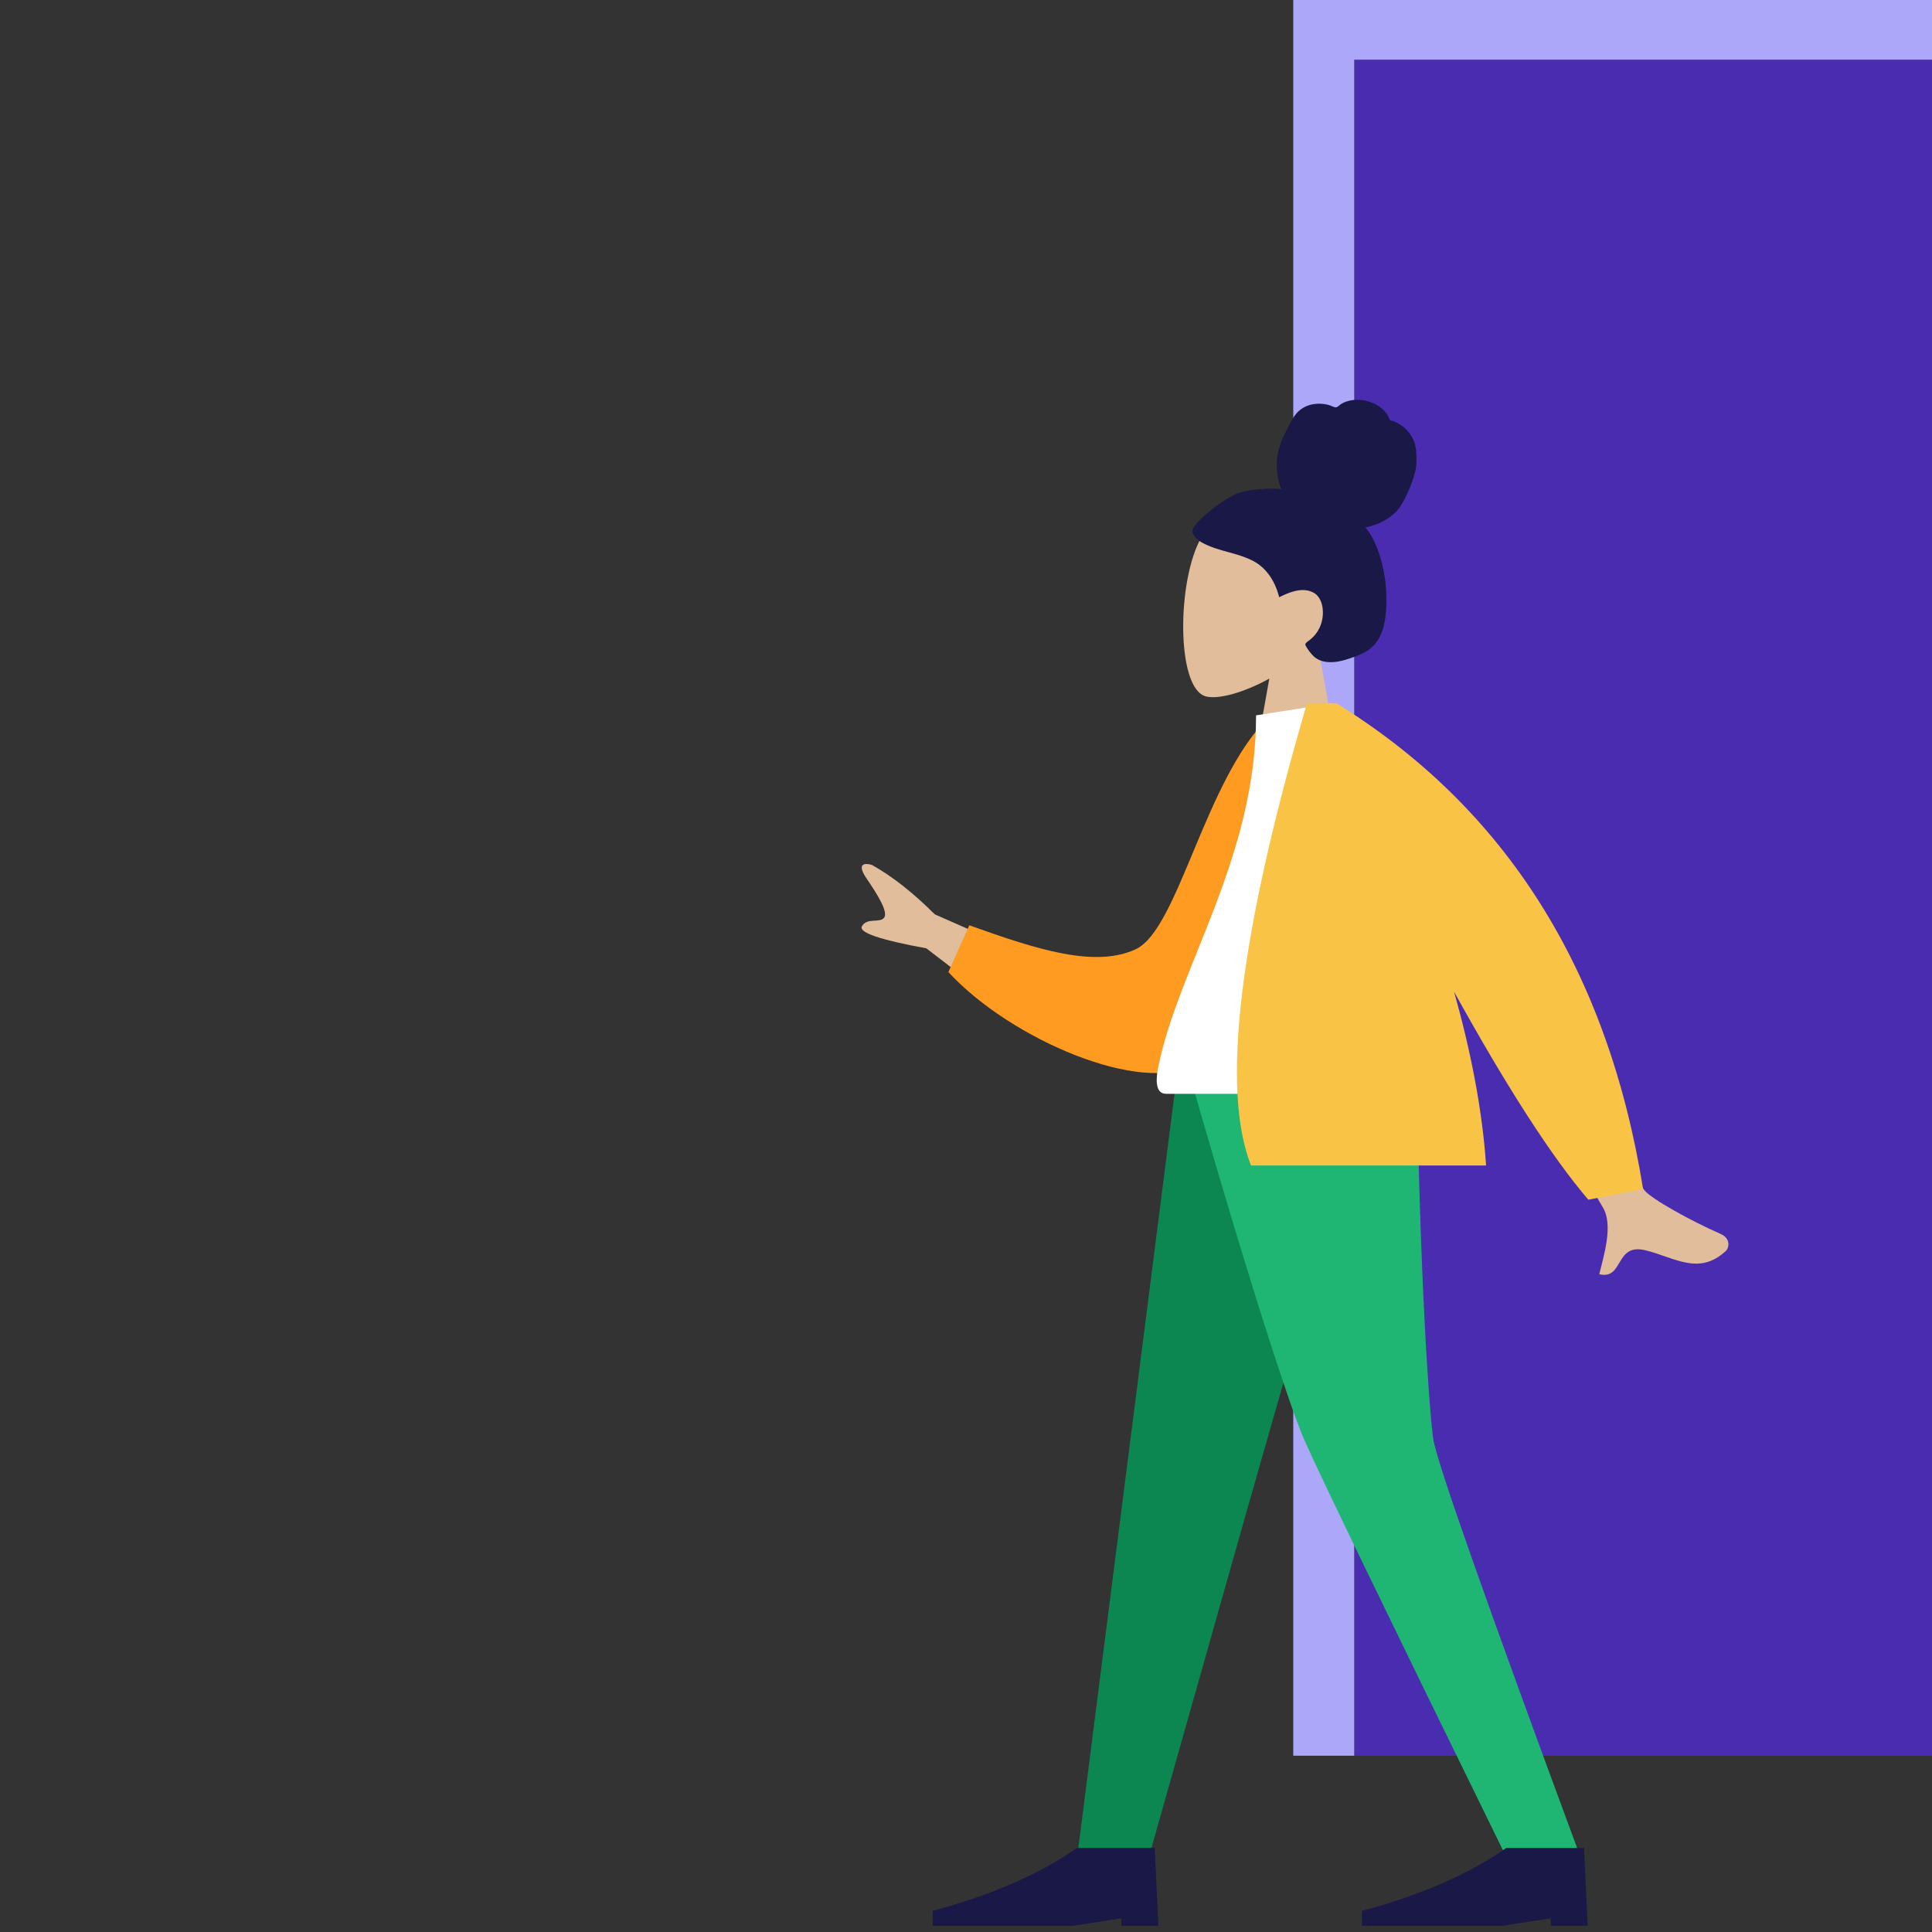 <svg width="148" height="148" fill="none" xmlns="http://www.w3.org/2000/svg"><rect width="100%" height="100%" fill="#333333" stroke="none"/><g clip-path="url(#clip0)"><path d="M103.739 4.573h63.21v129.923h-63.21V4.573z" fill="#4A2CB1"/><path fill-rule="evenodd" clip-rule="evenodd" d="M99.07 0v134.496h4.669V4.573h63.21v129.923h4.719V0H99.069h.001z" fill="#ADA7F9"/><path d="M100.9 49.153c1.465-1.591 2.488-3.568 2.407-5.825-.232-6.506-9.38-5.396-11.264-2.183-1.883 3.213-1.963 11.529.304 12.194.904.265 2.867-.239 4.886-1.353l-1.546 8.676 7.33.256-2.117-11.765z" fill="#E1BD9B"/><path d="M95.073 37.706c1.012-.268 2.469-.32 3.078-.23a5.2 5.2 0 01-.28-2.658c.139-.868.558-1.596.948-2.361.18-.353.382-.703.674-.967.298-.27.669-.441 1.054-.516.396-.073.803-.06 1.193.04.172.043.325.127.493.177.173.05.26-.054.39-.159.315-.25.766-.365 1.153-.397a2.94 2.94 0 011.287.199c.397.15.774.387 1.053.722.124.15.236.318.306.502.028.076.032.12.106.15.068.028.15.031.22.058a2.788 2.788 0 011.555 1.5c.174.404.239 1.107.187 1.89-.052.783-.837 2.804-1.53 3.527-.62.645-1.51 1.054-2.362 1.218.539.655.885 1.463 1.132 2.281.27.889.423 1.808.46 2.74.034.886.007 1.82-.232 2.677-.223.802-.664 1.45-1.376 1.847-.328.175-.671.32-1.025.435a6.684 6.684 0 01-1.05.294c-.68.115-1.456.064-1.958-.488a3.695 3.695 0 01-.507-.687c-.046-.086-.074-.142-.011-.222.075-.097.193-.169.288-.243.54-.422.884-1 .99-1.696.108-.707-.052-1.63-.736-1.964-.845-.412-1.806-.006-2.583.376-.285-1.147-.915-2.192-1.94-2.75-1.135-.616-2.458-.73-3.627-1.266-.305-.14-.615-.297-.833-.567-.092-.113-.198-.26-.231-.406-.044-.192.086-.348.187-.493.535-.77 2.515-2.295 3.527-2.563z" fill="#191847"/><path d="M105.748 79.906l-10.278 35.97-7.5 26.513H82.5l7.97-62.483h15.278z" fill="#0C8751"/><path d="M108.497 79.906c.238 18.54 1.048 28.652 1.298 30.336.25 1.684 4.024 12.4 11.323 32.147h-5.666c-9.292-18.944-14.48-29.66-15.562-32.147-1.082-2.488-4.421-12.6-9.451-30.336h18.058z" fill="#1FB573"/><path d="M121.625 147.522l-.283-5.961h-5.954c-2.823 1.987-6.509 3.595-11.057 4.825v1.136h10.773l3.686-.568v.568h2.835zm-32.887 0l-.283-5.961H82.5c-2.823 1.987-6.509 3.595-11.057 4.825v1.136h10.774l3.685-.568v.568h2.836z" fill="#191847"/><path d="M81.095 74.216l-9.486-4.173c-1.661-1.66-3.266-2.92-4.813-3.783-.463-.148-1.254-.192-.41 1.042.843 1.234 1.675 2.57 1.338 3.003-.337.433-1.313-.045-1.699.659-.257.469 1.389 1.03 4.937 1.683l7.104 5.456 3.029-3.887zm38.349 1.15l-5.364 1.066c5.394 10.072 8.287 15.41 8.679 16.015.88 1.36.059 3.852-.245 5.165 1.905.444 1.154-2.428 3.564-1.828 2.2.547 4.065 1.951 6.116.057.252-.233.437-.96-.423-1.334-2.142-.93-5.307-2.672-5.82-3.348-.7-.922-2.869-6.187-6.507-15.794v.001z" fill="#E1BD9B"/><path d="M99.493 55.29l-2.264-.39C92.298 59.69 90.286 71.193 87 72.716c-3.107 1.44-7.511.046-12.747-1.835l-1.603 3.585c4.757 5.151 14.89 9.504 18.999 7.019 6.567-3.972 8.083-18.16 7.845-26.196l-.001.001z" fill="#FF9B21"/><path d="M109.401 83.79H89.328c-.917 0-.744-1.323-.612-1.991 1.53-7.711 7.504-16.023 7.504-27l5.79-.907c4.79 7.7 6.446 17.18 7.391 29.899v-.001z" fill="#fff"/><path d="M111.39 75.974c4.079 7.376 7.507 12.686 10.284 15.93l4.193-.823c-2.7-16.796-10.523-29.192-23.465-37.189h-2.285c-5.18 17.705-6.608 29.502-4.284 35.391h18.007c-.285-4.309-1.198-8.866-2.45-13.309z" fill="#F9C346"/></g><defs><clipPath id="clip0"><path fill="#fff" transform="translate(66)" d="M0 0h82v148H0z"/></clipPath></defs></svg>